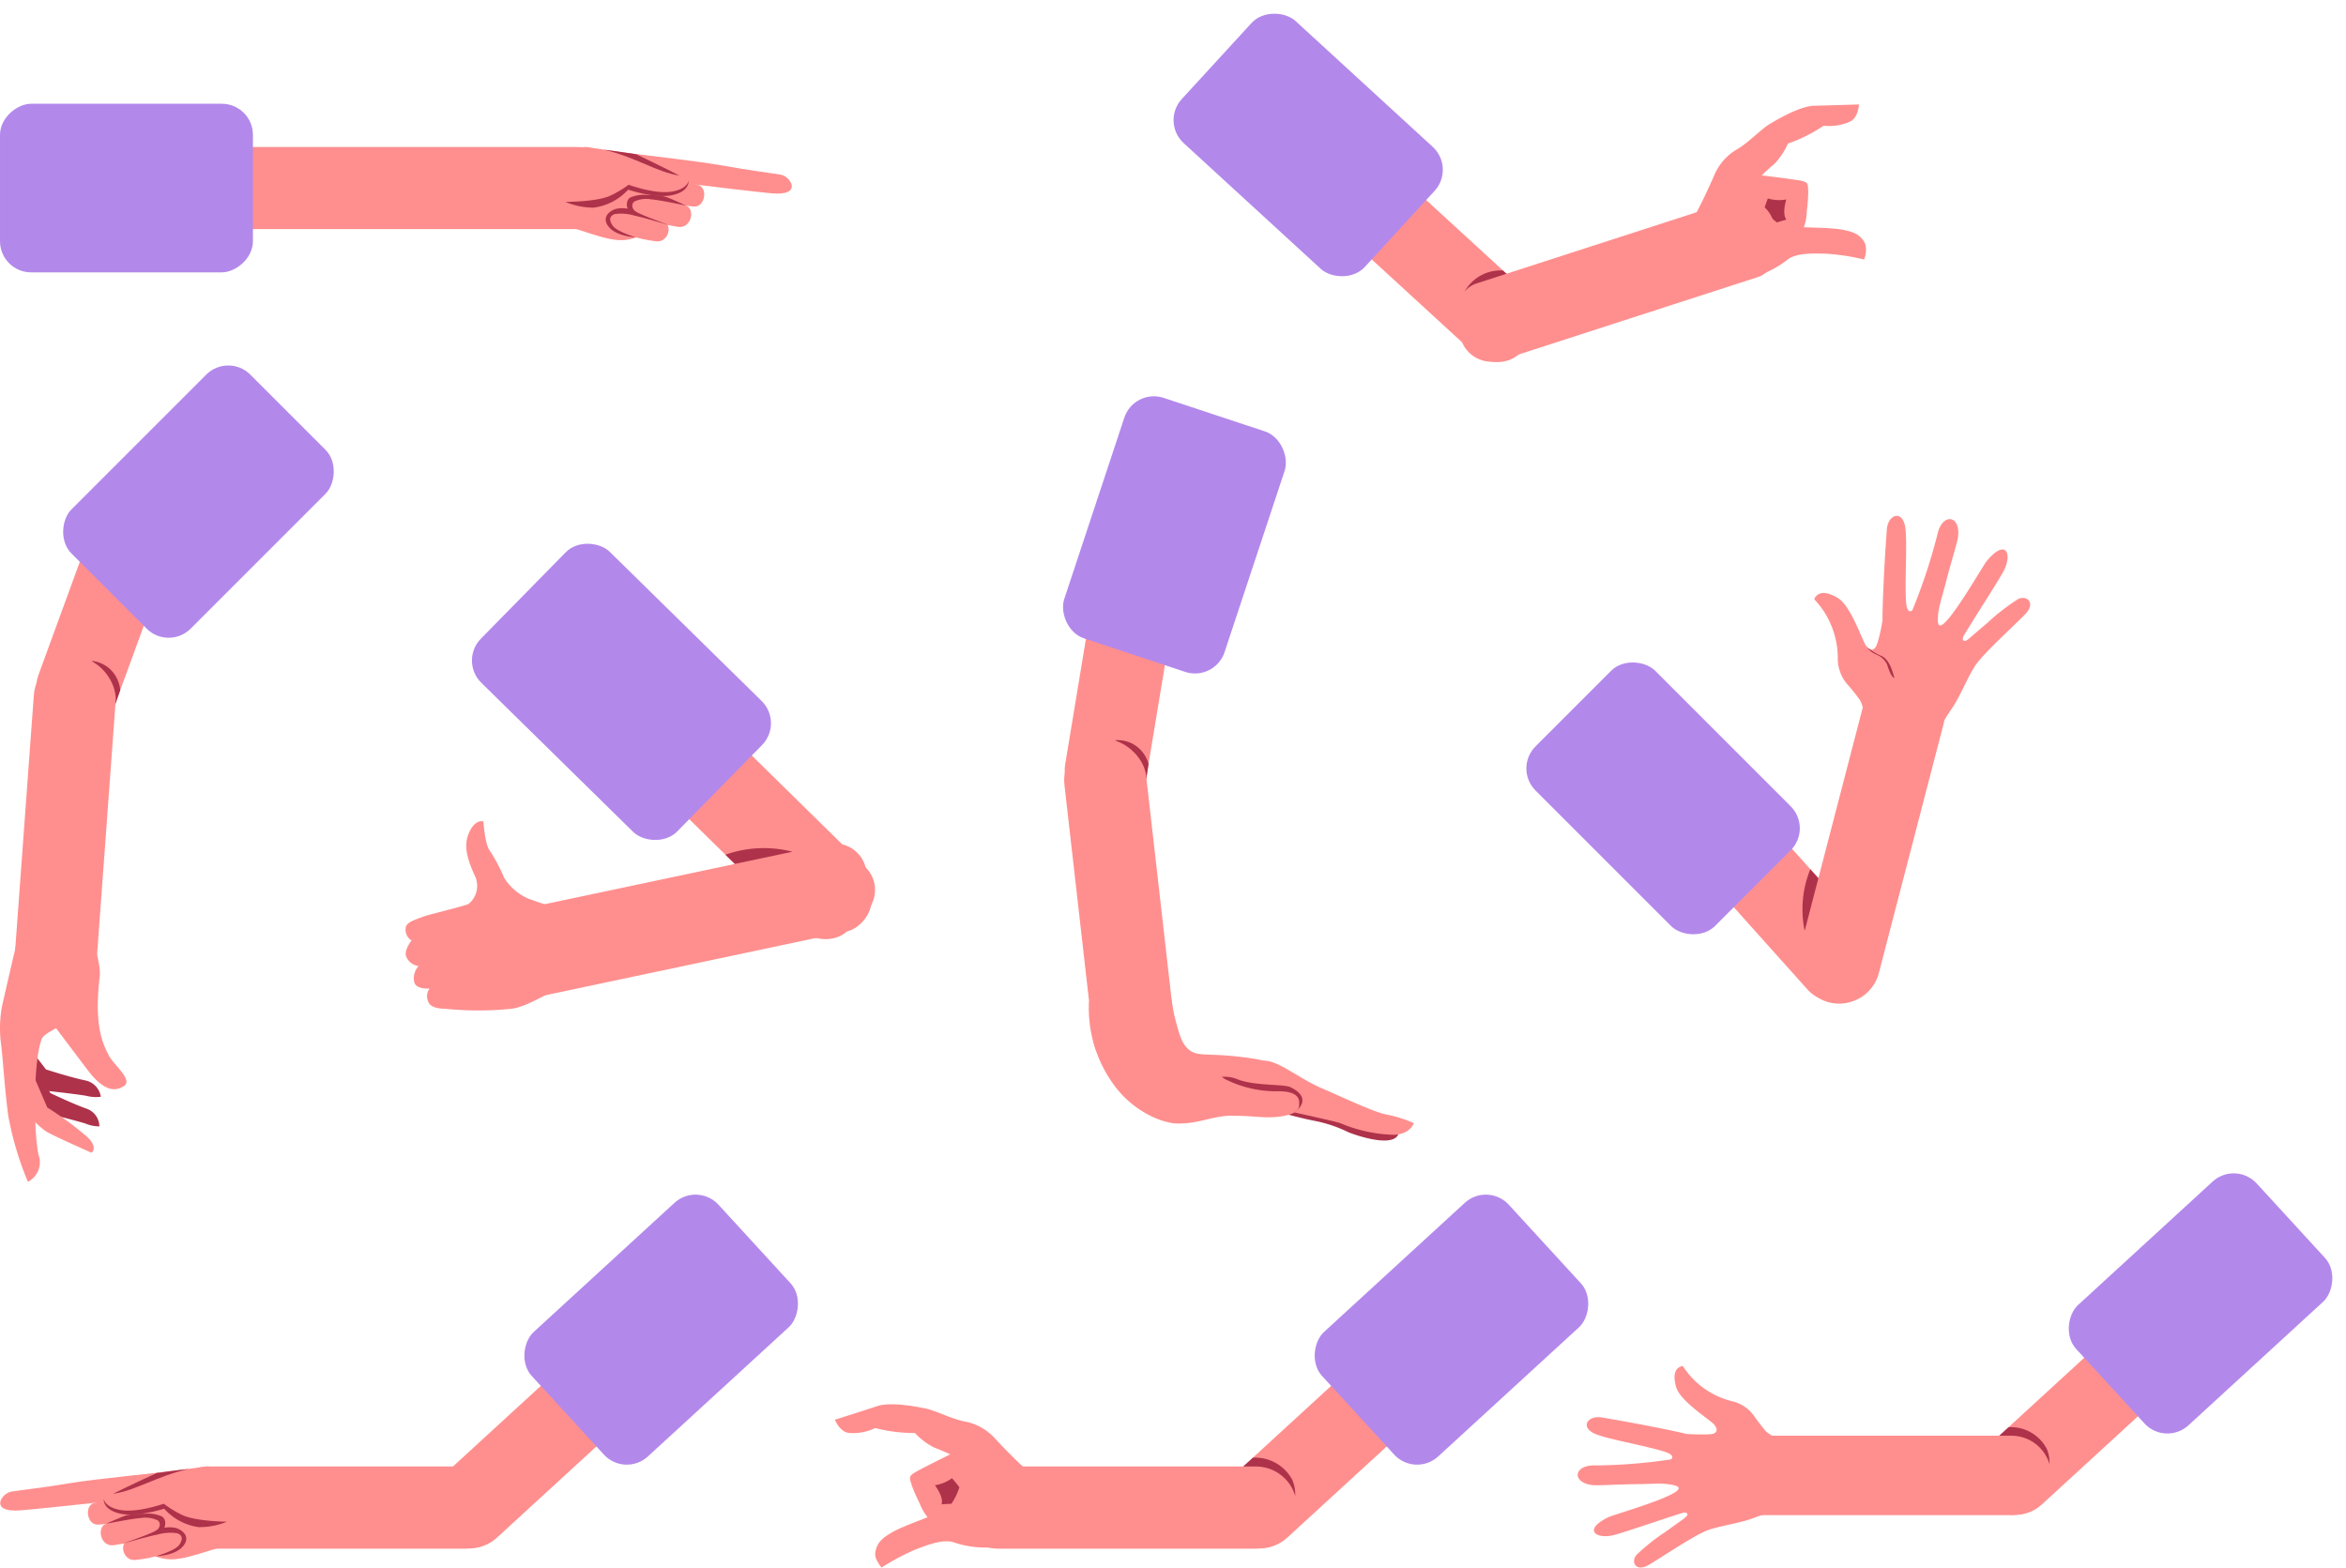<svg xmlns="http://www.w3.org/2000/svg" width="330.498" height="220.851" viewBox="0 0 330.498 220.851">
  <g id="Group_613" data-name="Group 613" transform="translate(-346.902 -1084)">
    <g id="Group_579" data-name="Group 579" transform="translate(-228.723 -789.748)">
      <rect id="Rectangle_207" data-name="Rectangle 207" width="11.558" height="80.024" rx="5.779" transform="translate(662.908 1894.463) rotate(90)" fill="#ff8f8e"/>
      <g id="Group_352" data-name="Group 352">
        <path id="Path_734" data-name="Path 734" d="M643.494,1897.088l.433,8.688s8.769-.6,10.84-.269,5.247,1.753,7.5,2.021a6.1,6.1,0,0,0,6.37-3.5l4.238-7.514s-12.6-1.715-14.352-2.022-5.495,1.853-6.767,2.053S643.494,1897.088,643.494,1897.088Z" fill="#ff8f8e"/>
        <path id="Path_735" data-name="Path 735" d="M663.859,1895.309s9.934,1.1,13.6,1.768,6.715,1.039,8.15,1.28,3.185,3.056-1.34,2.621c-4.659-.447-18.019-2.146-18.019-2.146Z" fill="#ff8f8e"/>
        <path id="Path_736" data-name="Path 736" d="M668.141,1898.528a56.9,56.9,0,0,1,5.917,1.306c1.334.507.842,3.151-.713,3.006a16.269,16.269,0,0,1-6.094-1.7C665.82,1900.264,665.862,1898.1,668.141,1898.528Z" fill="#ff8f8e"/>
        <path id="Path_737" data-name="Path 737" d="M665.819,1901.378a62.611,62.611,0,0,1,6.454,1.339c1.333.508.763,3.349-1.25,2.973s-4.664-.822-6.094-1.7S663.976,1901.054,665.819,1901.378Z" fill="#ff8f8e"/>
        <path id="Path_738" data-name="Path 738" d="M663.416,1903.83a55.51,55.51,0,0,1,5.786,1.212c1.218.463.554,3.023-1.283,2.68a17.44,17.44,0,0,1-5.316-1.505C661.3,1905.415,661.335,1903.44,663.416,1903.83Z" fill="#ff8f8e"/>
        <path id="Path_739" data-name="Path 739" d="M655.272,1902.187s4.558.02,6.426-.918a14.579,14.579,0,0,0,2.484-1.494s3.683,1.37,6.1.964c2.218-.372,2.348-1.522,2.348-1.522s.2,1.567-2.487,2.058c-2.377.434-6.024-.806-6.024-.806A7.99,7.99,0,0,1,659.25,1903,10.094,10.094,0,0,1,655.272,1902.187Z" fill="#ae324a"/>
        <path id="Path_740" data-name="Path 740" d="M671.351,1898.486c-3.245-.5-6.085-2.568-10.619-3.642,1.3.138,4.519.634,4.519.634S669.633,1897.583,671.351,1898.486Z" fill="#ae324a"/>
        <path id="Path_741" data-name="Path 741" d="M669.9,1905.48s-3.744-1.14-4.8-1.328a6.6,6.6,0,0,0-2.85-.247c-.758.255-.869.818-.307,1.644s3.214,1.615,3.214,1.615-2.774-.057-3.874-1.59c-.843-1.177.1-2.047,1.028-2.376a3.983,3.983,0,0,1,1.73-.044s-.4-1.055.362-1.573a4.731,4.731,0,0,1,2.421-.355,10.838,10.838,0,0,1,2.575.25c.82.274,2.874,1.241,2.874,1.241s-3.77-.812-4.873-.876a3.967,3.967,0,0,0-2.386.286.736.736,0,0,0-.262.872C664.963,1903.565,665.14,1903.69,669.9,1905.48Z" fill="#ae324a"/>
      </g>
      <rect id="Rectangle_208" data-name="Rectangle 208" width="23.755" height="35.632" rx="4.389" transform="translate(575.626 1912.119) rotate(-90)" fill="#b388eb"/>
    </g>
    <g id="Group_580" data-name="Group 580" transform="translate(-158.67 -758.659)">
      <g id="Group_354" data-name="Group 354">
        <rect id="Rectangle_209" data-name="Rectangle 209" width="11.558" height="41.571" rx="5.779" transform="translate(523.237 1904.239) rotate(20.075)" fill="#ff8f8e"/>
        <path id="Path_742" data-name="Path 742" d="M518.519,1935.763a4.555,4.555,0,0,1,2.515,1.124,4.639,4.639,0,0,1,1.477,3.012l-.708,2.047Q520.161,1938.854,518.519,1935.763Z" fill="#ae324a"/>
        <rect id="Rectangle_210" data-name="Rectangle 210" width="11.558" height="47.852" rx="5.779" transform="translate(518.791 1983.394) rotate(-175.808)" fill="#ff8f8e"/>
      </g>
      <g id="Group_359" data-name="Group 359">
        <g id="Group_358" data-name="Group 358">
          <g id="Group_355" data-name="Group 355">
            <path id="Path_743" data-name="Path 743" d="M511.8,1999.412s4.218,1.038,5.788,1.53a5.3,5.3,0,0,0,1.986.407,2.679,2.679,0,0,0-1.846-2.51c-1.9-.671-5.058-2.183-5.058-2.183l-2.7-4.708S509.1,1997.831,511.8,1999.412Z" fill="#ae324a"/>
          </g>
          <g id="Group_356" data-name="Group 356">
            <path id="Path_744" data-name="Path 744" d="M511.547,1996.271s4.463.477,6.138.762a5.5,5.5,0,0,0,2.091.142,2.77,2.77,0,0,0-2.239-2.314c-2.04-.424-5.483-1.533-5.483-1.533l-3.422-4.446S508.566,1995.026,511.547,1996.271Z" fill="#ae324a"/>
          </g>
          <path id="Path_745" data-name="Path 745" d="M508.29,1998.339s2.564,3.082,4.062,3.882,6.1,2.834,6.1,2.834,1.008-.6-.494-2.139a46.987,46.987,0,0,0-5.73-4.235l-2.118-4.925Z" fill="#ff8f8e"/>
          <g id="Group_357" data-name="Group 357">
            <path id="Path_746" data-name="Path 746" d="M513.059,1964.833c-1.843,2.425-3.421,4.241-4.015,6.341-.9,3.167-2.135,8.664-3.127,12.961a16.761,16.761,0,0,0-.229,5.359c.357,2.812.426,5.468,1.036,10.286a44.88,44.88,0,0,0,2.777,9.372,3.077,3.077,0,0,0,1.511-3.77c-.668-2.8-.828-13.311.477-16.432.216-.518,1.982-1.438,1.982-1.438s3.211,4.274,4.519,5.988c2.71,3.556,4.341,2.569,4.967,2.212,1.467-.839-1.247-2.9-1.988-4.248-1.168-2.126-2.094-4.831-1.353-11.175.267-2.287-1.585-6.216-1.222-8.374a19.811,19.811,0,0,1,1.482-3.084Z" fill="#ff8f8e"/>
          </g>
        </g>
      </g>
      <rect id="Rectangle_211" data-name="Rectangle 211" width="23.755" height="35.632" rx="4.389" transform="translate(529.332 1934.326) rotate(-135)" fill="#b388eb"/>
    </g>
    <g id="Group_581" data-name="Group 581" transform="translate(-314.515 -700.688)">
      <rect id="Rectangle_202" data-name="Rectangle 202" width="11.192" height="40.254" rx="5.596" transform="translate(944.936 2000.431) rotate(-132.533)" fill="#ff8f8e"/>
      <path id="Path_716" data-name="Path 716" d="M943.073,1986.952l7.008,4.509a4.8,4.8,0,0,0-.343-2.705,5.719,5.719,0,0,0-5.35-3Z" fill="#ae324a"/>
      <rect id="Rectangle_203" data-name="Rectangle 203" width="11.192" height="46.336" rx="5.596" transform="translate(950.378 1986.952) rotate(90)" fill="#ff8f8e"/>
      <rect id="Rectangle_204" data-name="Rectangle 204" width="23.002" height="34.503" rx="4.389" transform="matrix(0.676, 0.737, -0.737, 0.676, 976.365, 1948.181)" fill="#b388eb"/>
      <g id="Group_344" data-name="Group 344">
        <path id="Path_717" data-name="Path 717" d="M905.013,1986.667a49.374,49.374,0,0,1-6.019.042c-1.215-.331-6.572-1.426-11.931-2.325-2.035-.341-3.175,1.47-.711,2.4,2.028.765,7.462,1.694,9.78,2.5,1.285.45.844.975.617,1.016a75.006,75.006,0,0,1-10.667.842c-2.992-.07-3.293,2.425-.308,2.772.742.087,3.68-.11,6.109-.132,2-.018,3.344-.13,4.3-.023,1.688.189,2.427.523.853,1.374-2.38,1.285-8.317,2.962-9.024,3.3-3.487,1.681-1.966,3.051.475,2.587,1.187-.226,6.774-2.206,10-3.2.508-.157,1.044.157.246.753l2.2-.188,6.445-1.267Z" fill="#ff8f8e"/>
        <path id="Path_718" data-name="Path 718" d="M897.547,1980.1c.573,1.991,4.616,4.493,5.3,5.23.7.755.473,1.4-.641,1.451-2.03.09.878,2.521,1.136,3.982a.52.52,0,0,1-.024.286c.072.3.156.62.251.926a4.77,4.77,0,0,0,1.638,2.333s-1.9,1.113-5.117,3.311c-.982.672-3.168,2.253-4.088,2.909a28.666,28.666,0,0,0-4.055,3.23c-.836,1.042-.027,2.471,1.777,1.378,2.462-1.492,6.118-3.958,8-4.759,1.482-.629,4.6-1.059,6.418-1.713a33.783,33.783,0,0,1,4.937-1.47c1.016-.147,5.111-.269,5.111-.269l-.341-6.464-.028-.53-.017-.321-.1-1.965a36.176,36.176,0,0,1-4.861-.118,4.888,4.888,0,0,1-2.667-1.21c-.417-.485-.893-1.1-1.463-1.865a5.269,5.269,0,0,0-3.343-2.369,11.512,11.512,0,0,1-6.886-4.952C898.019,1977.218,896.824,1977.582,897.547,1980.1Z" fill="#ff8f8e"/>
      </g>
    </g>
    <g id="Group_582" data-name="Group 582" transform="translate(404.047 1158.674)">
      <g id="Group_17" data-name="Group 17" transform="translate(12.987 18.954)">
        <rect id="Rectangle_9" data-name="Rectangle 9" width="12.573" height="45.222" rx="4.477" transform="translate(54.996 31.686) rotate(134.482)" fill="#ff8f8e"/>
        <rect id="Rectangle_10" data-name="Rectangle 10" width="12.573" height="52.055" rx="4.477" transform="matrix(0.207, 0.978, -0.978, 0.207, 50.932, 24.375)" fill="#ff8f8e"/>
        <path id="Path_37" data-name="Path 37" d="M2402.923,2844.421l8.129-1.716a16.207,16.207,0,0,0-9.446.422Z" transform="translate(-2369.543 -2816.339)" fill="#ae324a"/>
      </g>
      <rect id="Rectangle_11" data-name="Rectangle 11" width="25.841" height="38.762" rx="4.389" transform="translate(7.525 18.437) rotate(-45.518)" fill="#b388eb"/>
      <path id="Path_38" data-name="Path 38" d="M2399.373,2859.261s-12.58,2.371-14.979,2.6-5.794,2.978-8.557,3.343a46.577,46.577,0,0,1-9.243.007c-1.177-.033-2.223-.237-2.486-1.056a1.8,1.8,0,0,1,.209-1.809s-1.843.164-2.154-.85a2.528,2.528,0,0,1,.608-2.316,2.156,2.156,0,0,1-1.784-1.432c-.248-.873.784-2.173.784-2.173a1.78,1.78,0,0,1-.82-1.8c.077-.752,1.253-1.094,2.484-1.56.76-.288,5.617-1.439,6.363-1.782a3.269,3.269,0,0,0,.942-3.864c-1.356-2.918-1.706-4.81-.607-6.682.839-1.429,1.766-1.077,1.766-1.077s.2,3.113.844,4.032a23.012,23.012,0,0,1,2.057,3.871,7.522,7.522,0,0,0,3.522,3.009c.744.26,1.7.618,2.7.9a8.2,8.2,0,0,0,3.809.347c3.456-.773,13.081-3.32,13.081-3.32l.277,2.2h0Z" transform="translate(-2360.94 -2797.755)" fill="#ff8f8e"/>
    </g>
    <g id="Group_583" data-name="Group 583" transform="translate(258.225 -642.033)">
      <g id="Group_107" data-name="Group 107">
        <path id="Path_201" data-name="Path 201" d="M223.1,1930.645s-4.16,2.054-5.362,2.728-.9.889-.6,1.969a25.75,25.75,0,0,0,1.083,2.457,7.138,7.138,0,0,0,1.8,2.707c.682.324,5.118-.789,5.811-2.363S224.6,1932.282,223.1,1930.645Z" fill="#ff8f8e"/>
        <path id="Path_202" data-name="Path 202" d="M224.328,1936.142l-1.529-1.864a5.506,5.506,0,0,1-2.413,1c.665.921,1.173,1.987.934,2.695a11.515,11.515,0,0,1,2.185-.034Z" fill="#ae324a"/>
        <path id="Path_203" data-name="Path 203" d="M206.287,1926.051s.74,1.842,2.113,1.868a7.146,7.146,0,0,0,3.577-.7,21.868,21.868,0,0,0,5.592.7,9.732,9.732,0,0,0,2.722,2.056c1.2.44,2.39,1.021,2.39,1.021s1.072,2.492,1.317,3.257-.822,3.311-1.732,4.148-6,2.38-7.987,3.55c-1.463.86-2.107,1.525-2.3,2.881-.124.876.891,2.044.891,2.044a32.1,32.1,0,0,1,4.61-2.47c2.089-.828,4.1-1.528,5.477-1.11a13.883,13.883,0,0,0,6.716.588c2.2-.482,13.881-.028,13.881-.028l-1.776-10.275a45.47,45.47,0,0,1-6.229,1.091c-1.092-.1-5.311-4.483-6.627-5.9a7.654,7.654,0,0,0-3.986-2.405c-2.161-.364-4.329-1.585-5.858-1.9-2.193-.457-5.165-.872-6.772-.348C209.763,1924.952,206.287,1926.051,206.287,1926.051Z" fill="#ff8f8e"/>
      </g>
      <rect id="Rectangle_65" data-name="Rectangle 65" width="11.578" height="41.642" rx="5.789" transform="matrix(-0.676, -0.737, 0.737, -0.676, 265.755, 1946.577)" fill="#ff8f8e"/>
      <path id="Path_204" data-name="Path 204" d="M263.828,1932.634l7.25,4.664a4.971,4.971,0,0,0-.356-2.8,5.913,5.913,0,0,0-5.534-3.1Q264.507,1932.016,263.828,1932.634Z" fill="#ae324a"/>
      <rect id="Rectangle_66" data-name="Rectangle 66" width="11.578" height="47.933" rx="5.789" transform="translate(271.384 1932.634) rotate(90)" fill="#ff8f8e"/>
      <rect id="Rectangle_67" data-name="Rectangle 67" width="23.795" height="35.693" rx="4.389" transform="matrix(0.676, 0.737, -0.737, 0.676, 298.267, 1892.526)" fill="#b388eb"/>
    </g>
    <g id="Group_584" data-name="Group 584" transform="translate(-11.405 -1225.741)">
      <g id="Group_407" data-name="Group 407">
        <rect id="Rectangle_242" data-name="Rectangle 242" width="11.604" height="41.735" rx="5.802" transform="matrix(0.745, -0.667, 0.667, 0.745, 589.042, 2422.453)" fill="#ff8f8e"/>
        <rect id="Rectangle_243" data-name="Rectangle 243" width="11.604" height="48.041" rx="5.802" transform="translate(622.395 2402.993) rotate(14.567)" fill="#ff8f8e"/>
        <path id="Path_849" data-name="Path 849" d="M614.476,2433.466l-1.928,7.421a14.967,14.967,0,0,1,.792-8.69Z" fill="#ae324a"/>
      </g>
      <g id="Group_411" data-name="Group 411">
        <g id="Group_410" data-name="Group 410">
          <g id="Group_408" data-name="Group 408">
            <path id="Path_850" data-name="Path 850" d="M642.621,2394.134a30.031,30.031,0,0,0-4.3,3.324c-.585.5-1.7,1.453-2.664,2.286h0c-.806.664-.992.039-.705-.439,1.816-3.033,5.226-8.227,5.751-9.379,1.082-2.37.065-4.261-2.515-1.129-.523.635-3.71,6.262-5.612,8.364-1.259,1.391-1.414.555-1.186-1.21.129-1,.578-2.336,1.1-4.371.628-2.468,1.561-5.411,1.658-6.187.391-3.127-2.225-3.442-2.9-.378a78.544,78.544,0,0,1-3.517,10.65c-.1.221-.744.54-.881-.881-.247-2.562.162-8.326-.111-10.582-.332-2.741-2.46-2.031-2.62.126-.42,5.68-.641,11.407-.607,12.727a20.107,20.107,0,0,1-.731,3.294c-.328,1.12-1.045,1.193-1.637.289-.579-.885-2.118-5.625-4-6.7-2.382-1.364-3.051-.239-3.258.218a12.074,12.074,0,0,1,3.325,8.246,5.523,5.523,0,0,0,1.578,4c.639.771,1.144,1.408,1.534,1.955a5.121,5.121,0,0,1,.568,3.016,38.144,38.144,0,0,1-1.092,4.979l1.974.6.323.1.532.16,6.5,1.959s1.146-4.138,1.549-5.136a35.254,35.254,0,0,1,2.728-4.661c1.119-1.686,2.334-4.755,3.344-6.107,1.286-1.721,4.708-4.829,6.841-6.964C645.144,2394.723,643.89,2393.544,642.621,2394.134Z" fill="#ff8f8e"/>
          </g>
          <g id="Group_409" data-name="Group 409">
            <path id="Path_851" data-name="Path 851" d="M621.361,2400.923a2.7,2.7,0,0,0,.278.364c.618.683,1.183.594,1.848,1.19a2.824,2.824,0,0,1,.667.879,9.914,9.914,0,0,0,.53,1.372c.161.262.4.559.462.526s-.04-.329-.144-.607c-.465-1.636-1.1-2.243-1.608-2.483a7.46,7.46,0,0,1-1.689-.958C621.556,2401.092,621.439,2400.991,621.361,2400.923Z" fill="#ae324a"/>
          </g>
        </g>
      </g>
      <rect id="Rectangle_244" data-name="Rectangle 244" width="23.848" height="35.773" rx="4.389" transform="translate(571.52 2418.001) rotate(-45)" fill="#b388eb"/>
    </g>
    <g id="Group_585" data-name="Group 585" transform="translate(-1021.27 -1706.61)">
      <g id="Group_530" data-name="Group 530">
        <path id="Path_1071" data-name="Path 1071" d="M1548.5,2947.325s2.578.746,4.84,1.189a18.943,18.943,0,0,1,4.785,1.606c1.492.6,6.263,2.127,7.032.306.72-1.7-12.516-5.166-12.516-5.166Z" fill="#ae324a"/>
        <path id="Path_1072" data-name="Path 1072" d="M1535.883,2940.623s7.808-.632,10.416-.585c2.051.038,4.924,2.537,8.058,3.88s7.461,3.432,9.252,3.731a17.275,17.275,0,0,1,3.731,1.194s-.485,1.614-2.873,1.641a20.8,20.8,0,0,1-7.479-1.641c-.442-.219-10.839-2.472-10.839-2.472Z" fill="#ff8f8e"/>
        <path id="Path_1073" data-name="Path 1073" d="M1539.3,2942.538a4.626,4.626,0,0,1,3.041.056c2.35,1.035,6.659.718,7.611,1.175,3.441,1.651.6,3.556.6,3.556a61.235,61.235,0,0,0-6.527-.954C1541.561,2946.231,1539.3,2942.538,1539.3,2942.538Z" fill="#ae324a"/>
        <path id="Path_1074" data-name="Path 1074" d="M1548.985,2947.835c-2.388.448-4.216-.074-7.462-.037-2.653.031-4.937,1.343-8.132,1.054a10.928,10.928,0,0,1-2.557-.764,14.259,14.259,0,0,1-6.038-5.057,18.3,18.3,0,0,1-3.216-11.282l7.669-.067,3.965-.325a19.047,19.047,0,0,0,.477,2.614c.586,2.282.921,3.588,1.889,4.444,1.186,1.049,2.381.595,6.428.989,1.828.178,3.314.439,4.291.634,0,0-4.525.448-8.028.733l2.357,1.8a16,16,0,0,0,7.536,1.782c1.94-.038,3.043.508,3.031,1.573C1551.188,2946.567,1551.372,2947.388,1548.985,2947.835Z" fill="#ff8f8e"/>
      </g>
      <g id="Group_531" data-name="Group 531">
        <rect id="Rectangle_326" data-name="Rectangle 326" width="11.578" height="41.642" rx="5.789" transform="translate(1524.071 2862.987) rotate(9.391)" fill="#ff8f8e"/>
        <path id="Path_1075" data-name="Path 1075" d="M1525.28,2894.894a4.558,4.558,0,0,1,2.685.639,4.643,4.643,0,0,1,2.013,2.691q-.157,1.072-.316,2.145Z" fill="#ae324a"/>
        <rect id="Rectangle_327" data-name="Rectangle 327" width="11.578" height="47.933" rx="5.789" transform="translate(1534.394 2941.728) rotate(173.508)" fill="#ff8f8e"/>
      </g>
      <rect id="Rectangle_328" data-name="Rectangle 328" width="23.795" height="35.693" rx="4.389" transform="translate(1539.307 2886.649) rotate(-161.672)" fill="#b388eb"/>
    </g>
    <g id="Group_586" data-name="Group 586" transform="translate(95.802 -99.217)">
      <rect id="Rectangle_152" data-name="Rectangle 152" width="11.578" height="41.642" rx="5.789" transform="matrix(-0.676, -0.737, 0.737, -0.676, 316.841, 1403.762)" fill="#ff8f8e"/>
      <rect id="Rectangle_153" data-name="Rectangle 153" width="11.578" height="47.933" rx="5.789" transform="translate(322.471 1389.818) rotate(90)" fill="#ff8f8e"/>
      <rect id="Rectangle_154" data-name="Rectangle 154" width="23.795" height="35.693" rx="4.389" transform="matrix(0.676, 0.737, -0.737, 0.676, 349.354, 1349.71)" fill="#b388eb"/>
      <g id="Group_272" data-name="Group 272">
        <path id="Path_533" data-name="Path 533" d="M294.943,1392.646l-.551,8.7s-8.778-.724-10.858-.416-5.281,1.686-7.539,1.924a6.112,6.112,0,0,1-6.336-3.592l-4.146-7.585s12.644-1.549,14.409-1.834,5.48,1.931,6.752,2.149S294.943,1392.646,294.943,1392.646Z" fill="#ff8f8e"/>
        <path id="Path_534" data-name="Path 534" d="M274.561,1390.59s-9.969.968-13.655,1.588-6.743.951-8.183,1.173-3.233,3.019,1.307,2.645c4.674-.386,18.084-1.909,18.084-1.909Z" fill="#ff8f8e"/>
        <path id="Path_535" data-name="Path 535" d="M270.227,1393.757a57.112,57.112,0,0,0-5.947,1.229c-1.343.491-.886,3.146.674,3.022a16.324,16.324,0,0,0,6.13-1.62C272.529,1395.528,272.516,1393.36,270.227,1393.757Z" fill="#ff8f8e"/>
        <path id="Path_536" data-name="Path 536" d="M272.515,1396.644a62.558,62.558,0,0,0-6.484,1.256c-1.343.49-.81,3.344,1.212,2.994s4.684-.76,6.129-1.62S274.366,1396.344,272.515,1396.644Z" fill="#ff8f8e"/>
        <path id="Path_537" data-name="Path 537" d="M274.89,1399.134a55.746,55.746,0,0,0-5.814,1.136c-1.226.448-.6,3.022,1.25,2.7a17.486,17.486,0,0,0,5.347-1.436C276.993,1400.75,276.98,1398.771,274.89,1399.134Z" fill="#ff8f8e"/>
        <path id="Path_538" data-name="Path 538" d="M283.073,1397.6s-4.568-.04-6.427-1.006a14.641,14.641,0,0,1-2.469-1.53s-3.709,1.323-6.128.884c-2.218-.4-2.333-1.557-2.333-1.557s-.22,1.568,2.465,2.1c2.376.467,6.047-.727,6.047-.727a8,8,0,0,0,4.848,2.6A10.13,10.13,0,0,0,283.073,1397.6Z" fill="#ae324a"/>
        <path id="Path_539" data-name="Path 539" d="M267.012,1393.672c3.257-.459,6.13-2.492,10.688-3.506-1.307.121-4.536.574-4.536.574S268.744,1392.79,267.012,1393.672Z" fill="#ae324a"/>
        <path id="Path_540" data-name="Path 540" d="M268.376,1400.7s3.766-1.092,4.822-1.265a6.618,6.618,0,0,1,2.859-.21c.756.265.86.831.286,1.651s-3.242,1.576-3.242,1.576,2.78-.02,3.9-1.542c.862-1.168-.071-2.052-1-2.394a4,4,0,0,0-1.732-.067s.416-1.052-.342-1.581a4.744,4.744,0,0,0-2.421-.388,10.866,10.866,0,0,0-2.583.215c-.826.264-2.9,1.206-2.9,1.206s3.788-.764,4.894-.813a3.985,3.985,0,0,1,2.387.318.737.737,0,0,1,.25.878C273.344,1398.847,273.164,1398.97,268.376,1400.7Z" fill="#ae324a"/>
      </g>
    </g>
    <g id="Group_588" data-name="Group 588" transform="translate(-45.477 -343.032)">
      <g id="Group_298" data-name="Group 298">
        <path id="Path_594" data-name="Path 594" d="M639.936,1451.662s4.606.556,5.963.793,1.142.541,1.223,1.658a26.005,26.005,0,0,1-.207,2.677,7.131,7.131,0,0,1-.8,3.152c-.537.533-5.09.956-6.266-.3S639.06,1453.706,639.936,1451.662Z" fill="#ff8f8e"/>
        <path id="Path_595" data-name="Path 595" d="M640.6,1457.256l.823-2.266a5.508,5.508,0,0,0,2.608.14c-.322,1.089-.447,2.263.013,2.852a11.5,11.5,0,0,0-2.072.693Z" fill="#ae324a"/>
        <path id="Path_596" data-name="Path 596" d="M654.268,1441.747s-.086,1.983-1.372,2.464a7.14,7.14,0,0,1-3.6.53,21.9,21.9,0,0,1-5.042,2.521,9.718,9.718,0,0,1-1.885,2.843c-.986.813-1.915,1.756-1.915,1.756s-.184,2.706-.161,3.509,1.875,2.851,3.011,3.338,6.45.254,8.713.7c1.665.326,2.493.739,3.125,1.954a3.442,3.442,0,0,1-.162,2.224,32,32,0,0,0-5.168-.8c-2.246-.088-4.372-.081-5.535.771a13.883,13.883,0,0,1-6.14,2.785c-2.235.276-13.1,4.582-13.1,4.582l-1.737-10.282a45.4,45.4,0,0,0,6.237-1.038c1-.459,3.522-5.993,4.293-7.766a7.655,7.655,0,0,1,2.961-3.592c1.917-1.061,3.557-2.933,4.894-3.741,1.916-1.159,4.581-2.538,6.272-2.577C650.625,1441.864,654.268,1441.747,654.268,1441.747Z" fill="#ff8f8e"/>
      </g>
      <rect id="Rectangle_164" data-name="Rectangle 164" width="11.35" height="40.822" rx="4.477" transform="matrix(0.676, -0.737, 0.737, 0.676, 573.459, 1452.423)" fill="#ff8f8e"/>
      <path id="Path_604" data-name="Path 604" d="M605.429,1466.35l-7.107,4.572a4.866,4.866,0,0,1,.348-2.743,5.8,5.8,0,0,1,5.426-3.04Z" fill="#ae324a"/>
      <rect id="Rectangle_165" data-name="Rectangle 165" width="11.35" height="46.989" rx="4.477" transform="translate(640.808 1453.884) rotate(72.067)" fill="#ff8f8e"/>
      <rect id="Rectangle_166" data-name="Rectangle 166" width="23.327" height="34.99" rx="4.389" transform="matrix(-0.676, 0.737, -0.737, -0.676, 597.451, 1450.686)" fill="#b388eb"/>
    </g>
  </g>
</svg>
